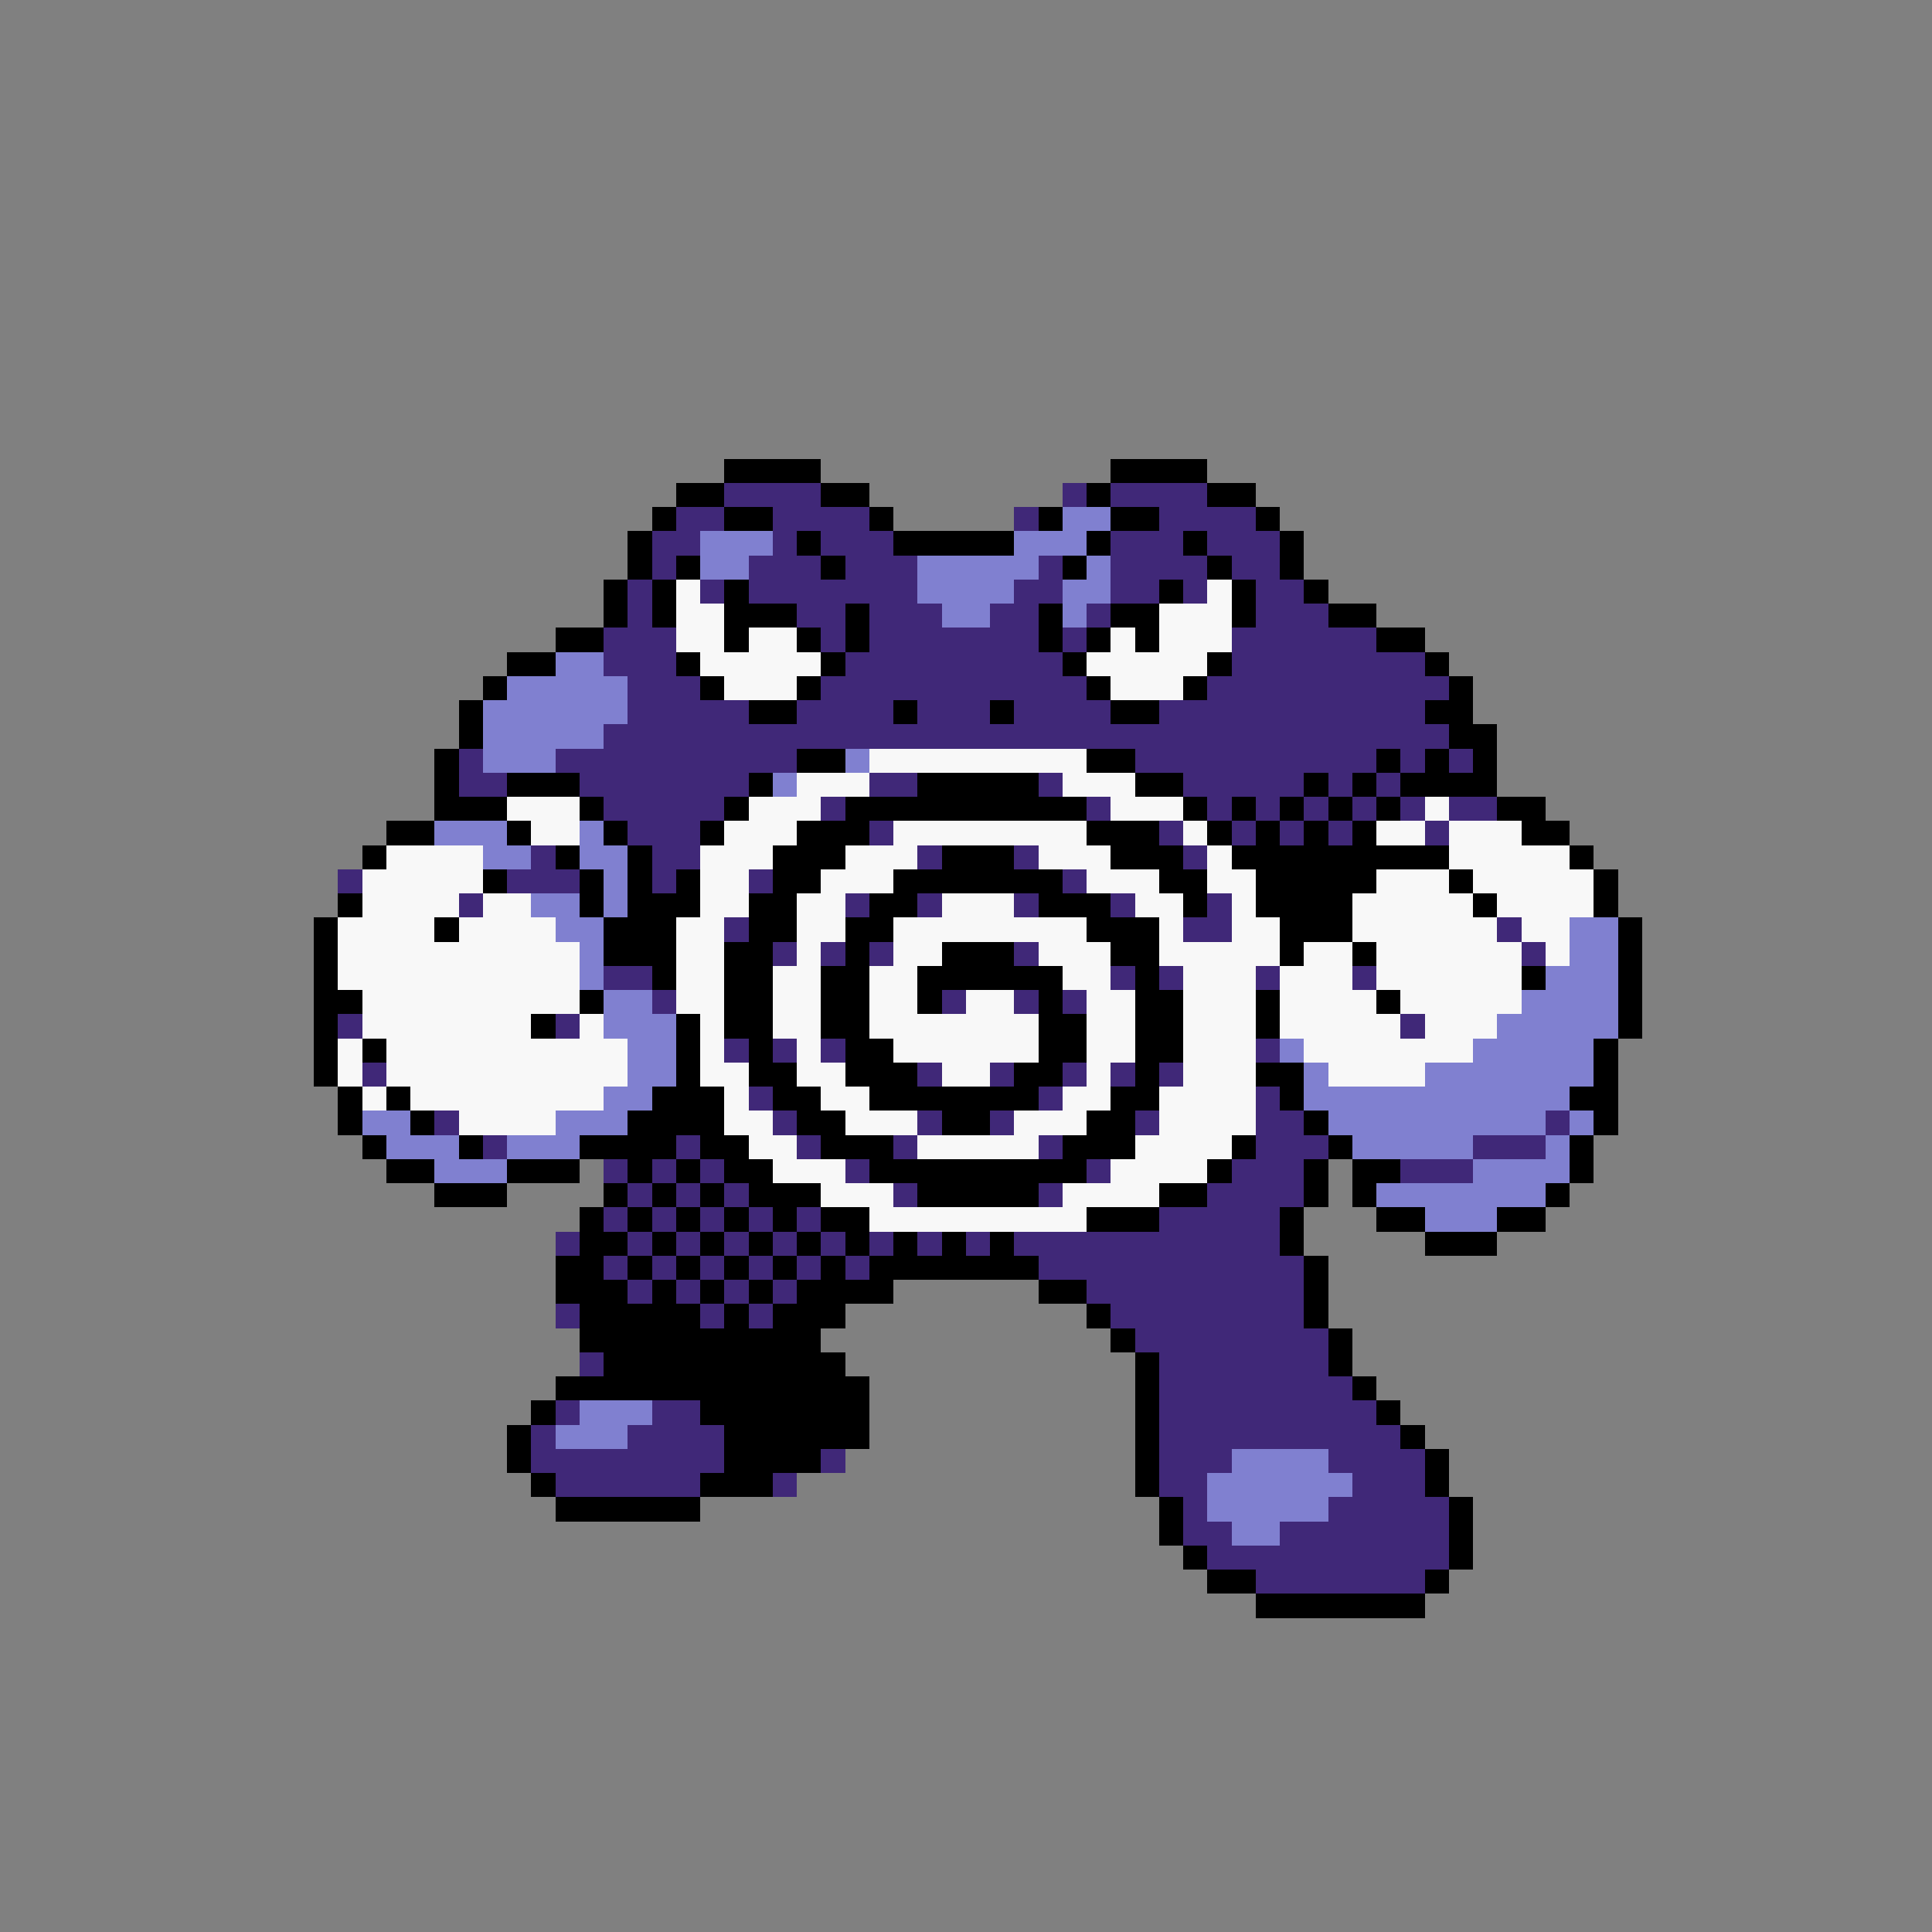 <svg xmlns="http://www.w3.org/2000/svg" viewBox="0 -0.5 80 80" shape-rendering="crispEdges">
<rect x="0" y="-0.5" width="80" height="80" fill="#808080" stroke="none"/>
<path stroke="#000000" d="M30 19h4M46 19h4M28 20h2M34 20h2M45 20h1M50 20h2M27 21h1M30 21h2M36 21h1M43 21h1M46 21h2M52 21h1M26 22h1M33 22h1M37 22h5M45 22h1M49 22h1M53 22h1M26 23h1M28 23h1M34 23h1M44 23h1M50 23h1M53 23h1M25 24h1M27 24h1M30 24h1M48 24h1M51 24h1M54 24h1M25 25h1M27 25h1M30 25h3M35 25h1M43 25h1M46 25h2M51 25h1M55 25h2M23 26h2M30 26h1M33 26h1M35 26h1M43 26h1M45 26h1M47 26h1M57 26h2M21 27h2M28 27h1M34 27h1M44 27h1M50 27h1M59 27h1M20 28h1M29 28h1M33 28h1M45 28h1M49 28h1M60 28h1M19 29h1M31 29h2M37 29h1M41 29h1M46 29h2M59 29h2M19 30h1M60 30h2M18 31h1M33 31h2M45 31h2M57 31h1M59 31h1M61 31h1M18 32h1M21 32h3M31 32h1M38 32h5M47 32h2M54 32h1M56 32h1M58 32h4M18 33h3M24 33h1M30 33h1M35 33h10M49 33h1M51 33h1M53 33h1M55 33h1M57 33h1M62 33h2M16 34h2M21 34h1M25 34h1M29 34h1M33 34h3M45 34h3M50 34h1M52 34h1M54 34h1M56 34h1M63 34h2M15 35h1M23 35h1M26 35h1M32 35h3M39 35h3M46 35h3M51 35h9M65 35h1M20 36h1M24 36h1M26 36h1M28 36h1M32 36h2M37 36h7M48 36h2M52 36h5M60 36h1M66 36h1M14 37h1M24 37h1M26 37h3M31 37h2M36 37h2M43 37h3M49 37h1M52 37h4M61 37h1M66 37h1M13 38h1M18 38h1M25 38h3M31 38h2M35 38h2M45 38h3M53 38h3M67 38h1M13 39h1M25 39h3M30 39h2M35 39h1M39 39h3M46 39h2M53 39h1M56 39h1M67 39h1M13 40h1M27 40h1M30 40h2M34 40h2M38 40h6M47 40h1M63 40h1M67 40h1M13 41h2M24 41h1M30 41h2M34 41h2M38 41h1M43 41h1M47 41h2M52 41h1M57 41h1M67 41h1M13 42h1M22 42h1M28 42h1M30 42h2M34 42h2M43 42h2M47 42h2M52 42h1M67 42h1M13 43h1M15 43h1M28 43h1M31 43h1M35 43h2M43 43h2M47 43h2M66 43h1M13 44h1M28 44h1M31 44h2M35 44h3M42 44h2M47 44h1M52 44h2M66 44h1M14 45h1M16 45h1M27 45h3M32 45h2M36 45h7M46 45h2M53 45h1M65 45h2M14 46h1M17 46h1M26 46h4M33 46h2M39 46h2M45 46h2M54 46h1M66 46h1M15 47h1M19 47h1M24 47h4M29 47h2M34 47h3M44 47h3M51 47h1M55 47h1M65 47h1M16 48h2M21 48h3M26 48h1M28 48h1M30 48h2M36 48h9M50 48h1M54 48h1M56 48h2M65 48h1M18 49h3M25 49h1M27 49h1M29 49h1M31 49h3M38 49h5M48 49h2M54 49h1M56 49h1M64 49h1M24 50h1M26 50h1M28 50h1M30 50h1M32 50h1M34 50h2M45 50h3M53 50h1M57 50h2M62 50h2M24 51h2M27 51h1M29 51h1M31 51h1M33 51h1M35 51h1M37 51h1M39 51h1M41 51h1M53 51h1M59 51h3M23 52h2M26 52h1M28 52h1M30 52h1M32 52h1M34 52h1M36 52h7M54 52h1M23 53h3M27 53h1M29 53h1M31 53h1M33 53h4M43 53h2M54 53h1M24 54h5M30 54h1M32 54h3M45 54h1M54 54h1M24 55h10M46 55h1M55 55h1M25 56h10M47 56h1M55 56h1M23 57h13M47 57h1M56 57h1M22 58h1M29 58h7M47 58h1M57 58h1M21 59h1M30 59h6M47 59h1M58 59h1M21 60h1M30 60h4M47 60h1M59 60h1M22 61h1M29 61h3M47 61h1M59 61h1M23 62h6M48 62h1M60 62h1M48 63h1M60 63h1M49 64h1M60 64h1M50 65h2M59 65h1M52 66h7" />
<path stroke="#402878" d="M30 20h4M44 20h1M46 20h4M28 21h2M32 21h4M42 21h1M48 21h4M27 22h2M32 22h1M34 22h3M46 22h3M50 22h3M27 23h1M31 23h3M35 23h3M43 23h1M46 23h4M51 23h2M26 24h1M29 24h1M31 24h7M42 24h2M46 24h2M49 24h1M52 24h2M26 25h1M33 25h2M36 25h3M41 25h2M45 25h1M52 25h3M25 26h3M34 26h1M36 26h7M44 26h1M51 26h6M25 27h3M35 27h9M51 27h8M26 28h3M34 28h11M50 28h10M26 29h5M33 29h4M38 29h3M42 29h4M48 29h11M25 30h35M19 31h1M23 31h10M47 31h10M58 31h1M60 31h1M19 32h2M24 32h7M36 32h2M43 32h1M49 32h5M55 32h1M57 32h1M25 33h5M34 33h1M45 33h1M50 33h1M52 33h1M54 33h1M56 33h1M58 33h1M60 33h2M26 34h3M36 34h1M48 34h1M51 34h1M53 34h1M55 34h1M59 34h1M22 35h1M27 35h2M38 35h1M42 35h1M49 35h1M14 36h1M21 36h3M27 36h1M31 36h1M44 36h1M19 37h1M35 37h1M38 37h1M42 37h1M46 37h1M50 37h1M30 38h1M49 38h2M62 38h1M32 39h1M34 39h1M36 39h1M42 39h1M63 39h1M25 40h2M46 40h1M48 40h1M52 40h1M56 40h1M27 41h1M39 41h1M42 41h1M44 41h1M14 42h1M23 42h1M58 42h1M30 43h1M32 43h1M34 43h1M52 43h1M15 44h1M38 44h1M41 44h1M44 44h1M46 44h1M48 44h1M31 45h1M43 45h1M52 45h1M18 46h1M32 46h1M38 46h1M41 46h1M47 46h1M52 46h2M64 46h1M20 47h1M28 47h1M33 47h1M37 47h1M43 47h1M52 47h3M61 47h3M25 48h1M27 48h1M29 48h1M35 48h1M45 48h1M51 48h3M58 48h3M26 49h1M28 49h1M30 49h1M37 49h1M43 49h1M50 49h4M25 50h1M27 50h1M29 50h1M31 50h1M33 50h1M48 50h5M23 51h1M26 51h1M28 51h1M30 51h1M32 51h1M34 51h1M36 51h1M38 51h1M40 51h1M42 51h11M25 52h1M27 52h1M29 52h1M31 52h1M33 52h1M35 52h1M43 52h11M26 53h1M28 53h1M30 53h1M32 53h1M45 53h9M23 54h1M29 54h1M31 54h1M46 54h8M47 55h8M24 56h1M48 56h7M48 57h8M23 58h1M27 58h2M48 58h9M22 59h1M26 59h4M48 59h10M22 60h8M34 60h1M48 60h3M55 60h4M23 61h6M32 61h1M48 61h2M56 61h3M49 62h1M55 62h5M49 63h2M53 63h7M50 64h10M52 65h7" />
<path stroke="#8080d0" d="M44 21h2M29 22h3M42 22h3M29 23h2M38 23h5M45 23h1M38 24h4M44 24h2M39 25h2M44 25h1M23 27h2M21 28h5M20 29h6M20 30h5M20 31h3M35 31h1M32 32h1M18 34h3M24 34h1M20 35h2M24 35h2M25 36h1M22 37h2M25 37h1M23 38h2M65 38h2M24 39h1M65 39h2M24 40h1M64 40h3M25 41h2M63 41h4M25 42h3M62 42h5M26 43h2M53 43h1M61 43h5M26 44h2M54 44h1M59 44h7M25 45h2M54 45h11M15 46h2M23 46h3M55 46h9M65 46h1M16 47h3M21 47h3M56 47h5M64 47h1M18 48h3M61 48h4M57 49h7M59 50h3M24 58h3M23 59h3M51 60h4M50 61h6M50 62h5M51 63h2" />
<path stroke="#f8f8f8" d="M28 24h1M50 24h1M28 25h2M48 25h3M28 26h2M31 26h2M46 26h1M48 26h3M29 27h5M45 27h5M30 28h3M46 28h3M36 31h9M33 32h3M44 32h3M21 33h3M31 33h3M46 33h3M59 33h1M22 34h2M30 34h3M37 34h8M49 34h1M57 34h2M60 34h3M16 35h4M29 35h3M35 35h3M43 35h3M50 35h1M60 35h5M15 36h5M29 36h2M34 36h3M45 36h3M50 36h2M57 36h3M61 36h5M15 37h4M20 37h2M29 37h2M33 37h2M39 37h3M47 37h2M51 37h1M56 37h5M62 37h4M14 38h4M19 38h4M28 38h2M33 38h2M37 38h8M48 38h1M51 38h2M56 38h6M63 38h2M14 39h10M28 39h2M33 39h1M37 39h2M43 39h3M48 39h5M54 39h2M57 39h6M64 39h1M14 40h10M28 40h2M32 40h2M36 40h2M44 40h2M49 40h3M53 40h3M57 40h6M15 41h9M28 41h2M32 41h2M36 41h2M40 41h2M45 41h2M49 41h3M53 41h4M58 41h5M15 42h7M24 42h1M29 42h1M32 42h2M36 42h7M45 42h2M49 42h3M53 42h5M59 42h3M14 43h1M16 43h10M29 43h1M33 43h1M37 43h6M45 43h2M49 43h3M54 43h7M14 44h1M16 44h10M29 44h2M33 44h2M39 44h2M45 44h1M49 44h3M55 44h4M15 45h1M17 45h8M30 45h1M34 45h2M44 45h2M48 45h4M19 46h4M30 46h2M35 46h3M42 46h3M48 46h4M31 47h2M38 47h5M47 47h4M32 48h3M46 48h4M34 49h3M44 49h4M36 50h9" />
</svg>